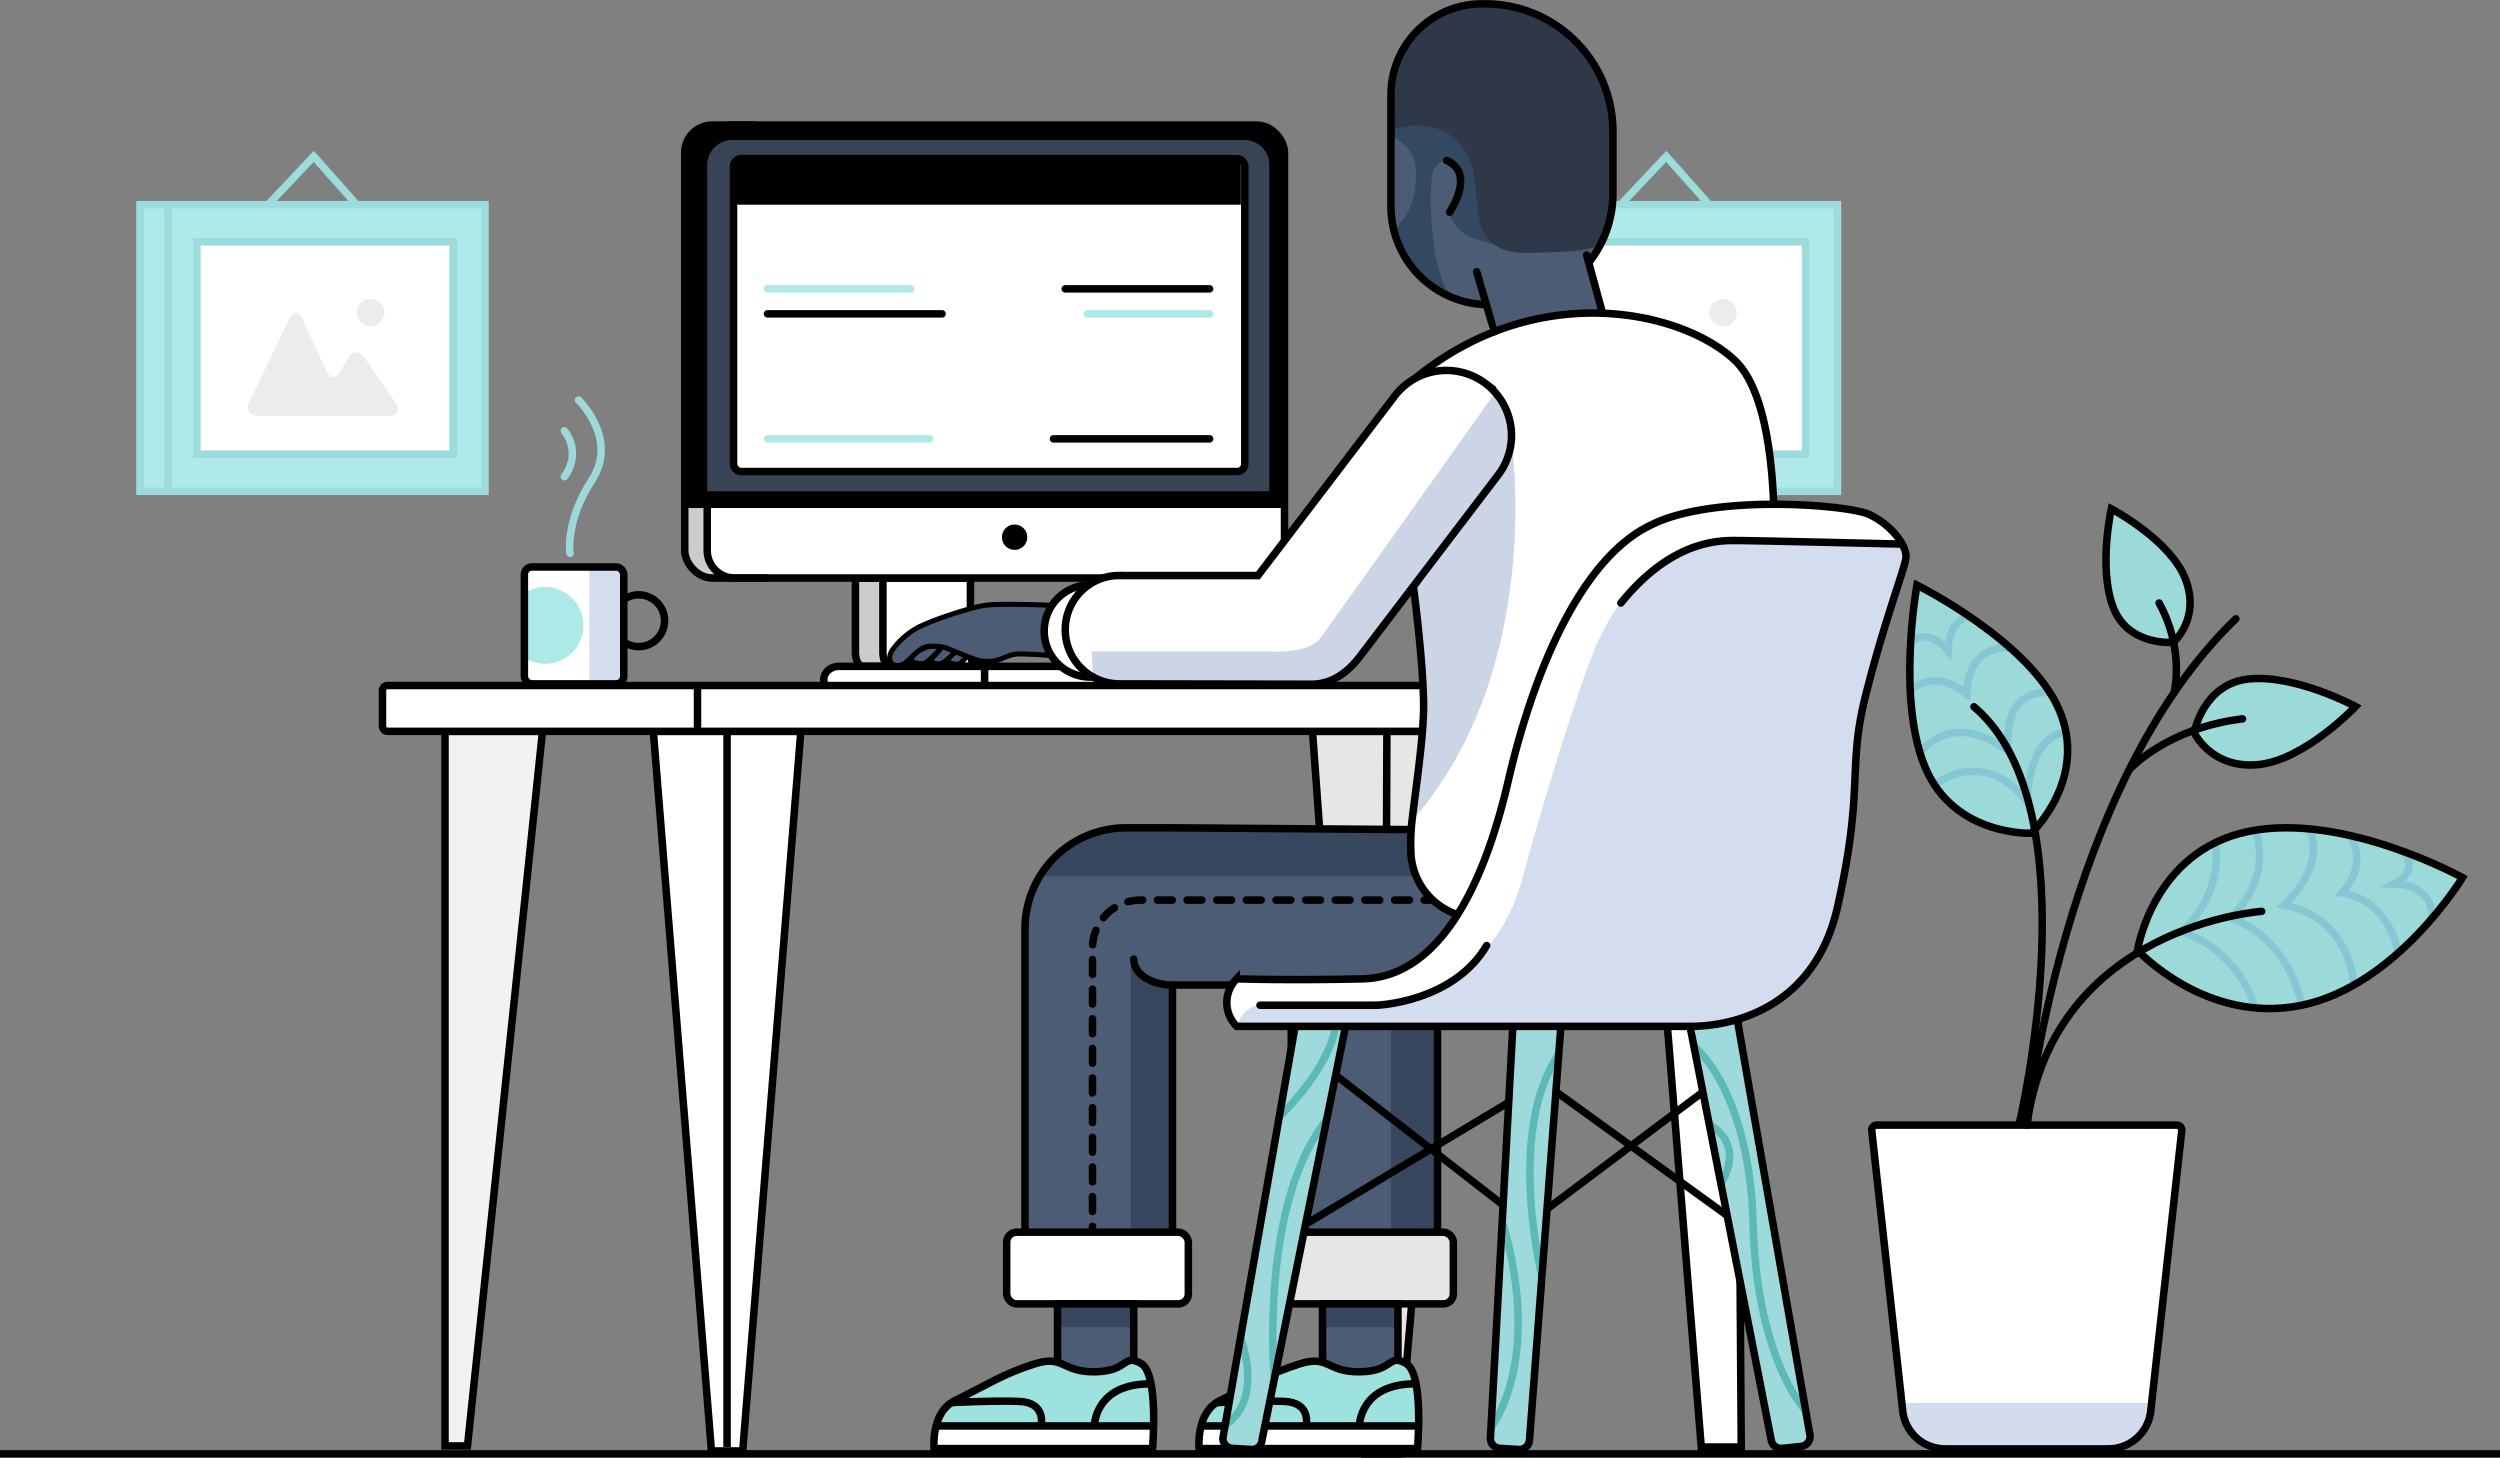 <svg id="Floor" xmlns="http://www.w3.org/2000/svg" viewBox="0 0 1000 583.04">
  <rect x="0" y="0" width="1000" height="583.04" fill="#808080" stroke="none"/>
  <title>developer</title>
  <line x1="1000" y1="581.54" y2="581.54" style="fill: none;stroke: #000;stroke-miterlimit: 10;stroke-width: 3px"/>
  <path d="M843.46,608H778a17,17,0,0,1-16.9-15.13l-12.4-112.15a2,2,0,0,1,2-2.22h120a2,2,0,0,1,2,2.22l-12.4,112.15A17,17,0,0,1,843.46,608Z" transform="translate(0 -28.46)" style="fill: #fff"/>
  <path d="M761.08,589.67l0.07,0.72c1,10,8.23,17.61,16.9,17.61h65.42c8.67,0,15.94-7.59,16.9-17.61l0.07-.72H761.08Z" transform="translate(0 -28.46)" style="fill: #d3dcee"/>
  <path d="M843.46,608H778a17,17,0,0,1-16.9-15.13l-12.4-112.15a2,2,0,0,1,2-2.22h120a2,2,0,0,1,2,2.22l-12.4,112.15A17,17,0,0,1,843.46,608Z" transform="translate(0 -28.46)" style="fill: none;stroke: #000;stroke-miterlimit: 10;stroke-width: 3px"/>
  <path d="M810.75,478.5S824.67,343,894.33,276" transform="translate(0 -28.46)" style="fill: none;stroke: #000;stroke-linecap: round;stroke-miterlimit: 10;stroke-width: 3px"/>
  <g>
    <path d="M766.78,262.5s-8.29,45.47,3.34,73,42.39,26.26,42.39,26.26,22.88-21.59,11.24-49.15S766.78,262.5,766.78,262.5Z" transform="translate(0 -28.46)" style="fill: #9bdad8"/>
    <path d="M826.44,321.62s-14-1.75-15.64,27.47c-17.73-22.63-37-6.58-37-6.58" transform="translate(0 -28.46)" style="fill: none;stroke: #86c7d6;stroke-miterlimit: 10;stroke-width: 3px"/>
    <path d="M820,305.57s-19-3.34-16.7,23.31c-23.2-17.13-35.31.73-35.31,0.73" transform="translate(0 -28.46)" style="fill: none;stroke: #86c7d6;stroke-miterlimit: 10;stroke-width: 3px"/>
    <path d="M804.13,287.67s-16.79-2.6-17.44,18.46c-13.37-11.15-22.59-1.42-22.59-1.42" transform="translate(0 -28.46)" style="fill: none;stroke: #86c7d6;stroke-miterlimit: 10;stroke-width: 3px"/>
    <path d="M787.81,275.08s-8.09.46-8.58,13.62c-8.44-9.84-15-3.52-15-3.52" transform="translate(0 -28.46)" style="fill: none;stroke: #86c7d6;stroke-miterlimit: 10;stroke-width: 3px"/>
    <path d="M766.78,262.5s-8.29,45.47,3.34,73,42.39,26.26,42.39,26.26,22.88-21.59,11.24-49.15S766.78,262.5,766.78,262.5Z" transform="translate(0 -28.46)" style="fill: none;stroke: #000;stroke-miterlimit: 10;stroke-width: 3px"/>
    <path d="M807.68,478.17s29.93-126.33-18.09-167" transform="translate(0 -28.46)" style="fill: none;stroke: #000;stroke-linecap: round;stroke-miterlimit: 10;stroke-width: 3px"/>
  </g>
  <path d="M985,379.5s-47.58-26.35-85.72-18.45S855,408.56,855,408.56s27.52,29.89,65.66,22S985,379.5,985,379.5Z" transform="translate(0 -28.46)" style="fill: #9bdad8"/>
  <path d="M920.69,430.55s-4.74-26.86-28.54-34.93c18-17.53,9.87-35.07,9.87-35.07" transform="translate(0 -28.46)" style="fill: none;stroke: #86c7d6;stroke-miterlimit: 10;stroke-width: 3px"/>
  <path d="M941.51,422.49s-0.76-26.77-27.84-32c18-17.53,9.85-30.46,9.85-30.46" transform="translate(0 -28.46)" style="fill: none;stroke: #86c7d6;stroke-miterlimit: 10;stroke-width: 3px"/>
  <path d="M959.34,409.57s-3.34-21.07-22.63-23.9c11.32-12.42,3.3-23,3.3-23" transform="translate(0 -28.46)" style="fill: none;stroke: #86c7d6;stroke-miterlimit: 10;stroke-width: 3px"/>
  <path d="M972.89,395.73s1.11-13.38-15.29-13.65c11.14-5.82,3.56-13.1,3.56-13.1" transform="translate(0 -28.46)" style="fill: none;stroke: #86c7d6;stroke-miterlimit: 10;stroke-width: 3px"/>
  <path d="M902,431.61s-5.45-22.34-29.25-30.41c18-17.53,13.26-35.65,13.26-35.65" transform="translate(0 -28.46)" style="fill: none;stroke: #86c7d6;stroke-miterlimit: 10;stroke-width: 3px"/>
  <path d="M985,379.5s-47.58-26.35-85.72-18.45S855,408.56,855,408.56s27.52,29.89,65.66,22S985,379.5,985,379.5Z" transform="translate(0 -28.46)" style="fill: none;stroke: #000;stroke-miterlimit: 10;stroke-width: 3px"/>
  <path d="M904.67,393s-83.17,5.67-93.92,85.5" transform="translate(0 -28.46)" style="fill: none;stroke: #000;stroke-linecap: round;stroke-miterlimit: 10;stroke-width: 3px"/>
  <path d="M942.21,311.06s-20.5,21.65-39.21,23.27-25.33-12.83-25.33-12.83S881.29,301.62,900,300,942.21,311.06,942.21,311.06Z" transform="translate(0 -28.46)" style="fill: #9bdad8;stroke: #000;stroke-miterlimit: 10;stroke-width: 3px"/>
  <path d="M851.67,336.33s15-16.67,45.33-20.33" transform="translate(0 -28.46)" style="fill: none;stroke: #000;stroke-linecap: round;stroke-miterlimit: 10;stroke-width: 3px"/>
  <path d="M844.53,232s23.75,12.48,29.72,28.3-4.94,25.08-4.94,25.08-18.1,1.7-24.07-14.11S844.53,232,844.53,232Z" transform="translate(0 -28.46)" style="fill: #9bdad8;stroke: #000;stroke-miterlimit: 10;stroke-width: 3px"/>
  <path d="M869.64,305.54s4.36-17.21-6-35.88" transform="translate(0 -28.46)" style="fill: none;stroke: #000;stroke-linecap: round;stroke-miterlimit: 10;stroke-width: 3px"/>
  <path d="M391.67,295c-4,0-3.5-6.5-3.5-6.5V259.67h-46V288.5s-0.5,6.5,3.5,6.5h46Z" transform="translate(0 -28.46)" style="fill: #fff"/>
  <path d="M353.15,259.67h-11V288.5s-0.5,6.5,3.5,6.5h7.48V259.67Z" transform="translate(0 -28.46)" style="fill: #ccc"/>
  <path d="M391.67,295c-4,0-3.5-6.5-3.5-6.5V259.67h-46V288.5s-0.5,6.5,3.5,6.5h46Z" transform="translate(0 -28.46)" style="fill: none;stroke: #000;stroke-miterlimit: 10;stroke-width: 3px"/>
  <rect x="273.89" y="50.04" width="239.91" height="181.17" rx="11" ry="11"/>
  <path d="M273.89,230.16v18.51a11,11,0,0,0,11,11H502.8a11,11,0,0,0,11-11V230.16H273.89Z" transform="translate(0 -28.46)" style="fill: #fff"/>
  <path d="M282.89,230.16h-9v18.51a11,11,0,0,0,11,11H290l-7.11-6.8V230.16Z" transform="translate(0 -28.46)" style="fill: #ccc"/>
  <rect x="273.89" y="50.04" width="239.91" height="181.17" rx="11" ry="11" style="fill: none;stroke: #000;stroke-miterlimit: 10;stroke-width: 3px"/>
  <path d="M307,259.67H293.89a11,11,0,0,1-11-11V89.5c0-6,4.38-11,9.72-11h9.72" transform="translate(0 -28.46)" style="fill: none;stroke: #000;stroke-miterlimit: 10;stroke-width: 3px"/>
  <line x1="513.8" y1="201.71" x2="273.89" y2="201.71" style="fill: none;stroke: #000;stroke-miterlimit: 10;stroke-width: 3px"/>
  <circle cx="405.84" cy="214.88" r="5.08"/>
  <g>
    <g>
      <path d="M514.8,300.33c0,2.93-2.7,5.33-6,5.33H335.5c-3.3,0-6-2.4-6-5.33s2.7-5.33,6-5.33H508.8C512.1,295,514.8,297.4,514.8,300.33Z" transform="translate(0 -28.46)" style="fill: #fff"/>
      <path d="M514.8,300.33c0,2.93-2.7,5.33-6,5.33H335.5c-3.3,0-6-2.4-6-5.33s2.7-5.33,6-5.33H508.8C512.1,295,514.8,297.4,514.8,300.33Z" transform="translate(0 -28.46)" style="fill: none;stroke: #000;stroke-miterlimit: 10;stroke-width: 3px"/>
    </g>
    <line x1="393.84" y1="266.54" x2="393.84" y2="277.21" style="fill: none;stroke: #000;stroke-miterlimit: 10;stroke-width: 3px"/>
  </g>
  <path d="M292.9,56H497.74a10,10,0,0,1,10,10V196.51a0,0,0,0,1,0,0H282.89a0,0,0,0,1,0,0V66A10,10,0,0,1,292.9,56Z" style="fill: #384356"/>
  <g>
    <g>
      <rect x="293.41" y="63.48" width="204.51" height="125.13" rx="3" ry="3" style="fill: #fff"/>
      <rect x="293.41" y="63.48" width="204.51" height="125.13" rx="3" ry="3" style="fill: none;stroke: #000;stroke-miterlimit: 10;stroke-width: 3px"/>
    </g>
    <rect x="293.41" y="63.48" width="202.92" height="18.4"/>
  </g>
  <line x1="307" y1="175.54" x2="371.81" y2="175.54" style="fill: none;stroke: #ade9e6;stroke-linecap: round;stroke-miterlimit: 10;stroke-width: 3px"/>
  <line x1="307" y1="125.54" x2="376.82" y2="125.54" style="fill: none;stroke: #000;stroke-linecap: round;stroke-miterlimit: 10;stroke-width: 3px"/>
  <line x1="307" y1="115.54" x2="364.25" y2="115.54" style="fill: none;stroke: #ade9e6;stroke-linecap: round;stroke-miterlimit: 10;stroke-width: 3px"/>
  <line x1="421.4" y1="175.54" x2="483.84" y2="175.54" style="fill: none;stroke: #000;stroke-linecap: round;stroke-miterlimit: 10;stroke-width: 3px"/>
  <line x1="434.94" y1="125.54" x2="483.84" y2="125.54" style="fill: none;stroke: #ade9e6;stroke-linecap: round;stroke-miterlimit: 10;stroke-width: 3px"/>
  <line x1="426.1" y1="115.54" x2="483.84" y2="115.54" style="fill: none;stroke: #000;stroke-linecap: round;stroke-miterlimit: 10;stroke-width: 3px"/>
  <path d="M353.17,259.67V288.5s-0.5,6.5,3.5,6.5" transform="translate(0 -28.46)" style="fill: none;stroke: #000;stroke-miterlimit: 10;stroke-width: 3px"/>
  <g>
    <polygon points="145.5 85.05 104.25 85.05 125.5 62.55 145.5 85.05" style="fill: none;stroke: #9cdcdb;stroke-miterlimit: 10;stroke-width: 3px"/>
    <rect x="56" y="81.88" width="138" height="114.63" style="fill: #b0e9e9;stroke: #9cdcdb;stroke-miterlimit: 10;stroke-width: 3px"/>
    <line x1="67.25" y1="81.88" x2="67.25" y2="196.51" style="fill: none;stroke: #9cdcdb;stroke-miterlimit: 10;stroke-width: 3px"/>
    <rect x="78.75" y="96.73" width="102.5" height="84.94" style="fill: #fff;stroke: #9cdcdb;stroke-miterlimit: 10;stroke-width: 3px"/>
    <path d="M155.75,194.75c3.3,0,4.47-2.23,2.6-4.94l-12.7-18.49c-1.87-2.72-4.74-2.6-6.37.27l-3.18,5.58c-1.63,2.87-4.11,2.76-5.49-.23l-9.71-21c-1.39-3-3.69-3-5.13,0L99.61,189.35c-1.44,3,.09,5.4,3.39,5.4h52.75Z" transform="translate(0 -28.46)" style="fill: #ececec"/>
    <circle cx="148.25" cy="125.04" r="5.5" style="fill: #ececec"/>
  </g>
  <g>
    <polygon points="686.5 85.05 645.25 85.05 666.5 62.55 686.5 85.05" style="fill: none;stroke: #9cdcdb;stroke-miterlimit: 10;stroke-width: 3px"/>
    <rect x="597" y="81.88" width="138" height="114.63" style="fill: #b0e9e9;stroke: #9cdcdb;stroke-miterlimit: 10;stroke-width: 3px"/>
    <line x1="608.25" y1="81.88" x2="608.25" y2="196.51" style="fill: none;stroke: #9cdcdb;stroke-miterlimit: 10;stroke-width: 3px"/>
    <rect x="619.75" y="96.73" width="102.5" height="84.94" style="fill: #fff;stroke: #9cdcdb;stroke-miterlimit: 10;stroke-width: 3px"/>
    <path d="M696.75,194.75c3.3,0,4.47-2.23,2.6-4.94l-12.7-18.49c-1.87-2.72-4.74-2.6-6.37.27l-3.18,5.58c-1.63,2.87-4.11,2.76-5.49-.23l-9.71-21c-1.39-3-3.69-3-5.13,0l-16.16,33.44c-1.44,3,.09,5.4,3.39,5.4h52.75Z" transform="translate(0 -28.46)" style="fill: #ececec"/>
    <circle cx="689.25" cy="125.04" r="5.5" style="fill: #ececec"/>
  </g>
  <polygon points="559.5 581.54 546 581.54 525 292.55 584.5 292.55 559.5 581.54" style="fill: #e6e6e6;stroke: #000;stroke-miterlimit: 10;stroke-width: 3px"/>
  <polygon points="187 578.38 178 578.38 178 292.55 217 292.55 187 578.38" style="fill: #f2f2f2;stroke: #000;stroke-miterlimit: 10;stroke-width: 3px"/>
  <polygon points="297.08 580.38 284.58 580.38 261.33 292.55 320.33 292.55 297.08 580.38" style="fill: #fff;stroke: #000;stroke-miterlimit: 10;stroke-width: 3px"/>
  <g>
    <rect x="153" y="274.21" width="516" height="18.33" rx="2" ry="2" style="fill: #fff"/>
    <rect x="153" y="274.21" width="516" height="18.33" rx="2" ry="2" style="fill: none;stroke: #000;stroke-miterlimit: 10;stroke-width: 3px"/>
  </g>
  <line x1="279" y1="274.21" x2="279" y2="292.54" style="fill: none;stroke: #000;stroke-miterlimit: 10;stroke-width: 3px"/>
  <line x1="290.83" y1="292.54" x2="290.83" y2="578.8" style="fill: none;stroke: #000;stroke-miterlimit: 10;stroke-width: 3px"/>
  <line x1="554.75" y1="292.54" x2="553.75" y2="581.54" style="fill: none;stroke: #000;stroke-miterlimit: 10;stroke-width: 3px"/>
  <polygon points="696.5 578.8 680.5 578.8 657.5 293.05 694.5 293.05 696.5 578.8" style="fill: #fff;stroke: #000;stroke-miterlimit: 10;stroke-width: 3px"/>
  <rect x="209.75" y="226.79" width="39.75" height="46.75" rx="3" ry="3" style="fill: #fff"/>
  <rect x="235.75" y="226.79" width="13.75" height="46.75" style="fill: #d4ddef"/>
  <path d="M250.29,267.79a10.35,10.35,0,1,1-1.17,17.13" transform="translate(0 -28.46)" style="fill: none;stroke: #000;stroke-miterlimit: 10;stroke-width: 3px"/>
  <path d="M218,263.25a15.29,15.29,0,0,0-8.25,2.42v25.92A15.37,15.37,0,1,0,218,263.25Z" transform="translate(0 -28.46)" style="fill: #ade9e6"/>
  <rect x="209.75" y="226.79" width="39.75" height="46.75" rx="3" ry="3" style="fill: none;stroke: #000;stroke-miterlimit: 10;stroke-width: 3px"/>
  <path d="M228,249.75s-2-12.72,8.75-29.25-5.32-32-5.32-32" transform="translate(0 -28.46)" style="fill: none;stroke: #9cd9d8;stroke-linecap: round;stroke-miterlimit: 10;stroke-width: 3px"/>
  <path d="M225.75,219.13s7.25-8.62,0-18.37" transform="translate(0 -28.46)" style="fill: none;stroke: #9cd9d8;stroke-linecap: round;stroke-miterlimit: 10;stroke-width: 3px"/>
  <path d="M378.81,293s3.9,2.54,6.21,0c1.65-1.82,1.94-2.24,1.94-2.24l-3.06-1.33-1.48-.1-1.25.63-1.5,1.61Z" transform="translate(0 -28.46)" style="fill: #4c5c74;stroke: #000;stroke-linecap: round;stroke-miterlimit: 10;stroke-width: 2px"/>
  <path d="M371.81,293s3.56,2.19,6.21,0a35.43,35.43,0,0,0,4.09-3.9l-4.1-1.78h-1.27Z" transform="translate(0 -28.46)" style="fill: #4c5c74;stroke: #000;stroke-linecap: round;stroke-miterlimit: 10;stroke-width: 2px"/>
  <path d="M364.25,292.75s4.12,2.48,6.77.28a64.94,64.94,0,0,0,5.8-5.78l-3.59-.37-2.69.4L369,288l-1.29.59-0.94.54-1.31.93Z" transform="translate(0 -28.46)" style="fill: #4c5c74;stroke: #000;stroke-linecap: round;stroke-miterlimit: 10;stroke-width: 2px"/>
  <path d="M420.79,270.59s-20.89-.91-26.79,0-19.43,5.32-25.83,8.37A30,30,0,0,0,357,288.38c-0.83,1.13-1.83,3.58-.46,5.25,1.24,1.5,3.45,1.2,5.25.21s4.88-5.33,8.21-6.5,8.67,0.33,8.67.33,11.83,5.11,14.08,5.21,4.27,0.52,7.64-.83,4.31-1.95,7.54-2,12,0.57,12,.57" transform="translate(0 -28.46)" style="fill: #4c5c74;stroke: #000;stroke-miterlimit: 10;stroke-width: 2px"/>
  <path d="M635.06,134.08a44.36,44.36,0,0,0,10.11-28.26V81A51.06,51.06,0,0,0,594.1,30h-1.36a36.35,36.35,0,0,0-36.35,36.35v44.75a39.3,39.3,0,0,0,39.3,39.3l3.5,10.21,23.14,4.1,15-4.67,3.5-3.83Z" transform="translate(0 -28.46)" style="fill: #4c5c74"/>
  <path d="M603.67,67.83L556.4,65.88c0,0.14,0,.28,0,0.43V82.75c9.15,5.12,10.82,9.58,9.77,20.42a28.24,28.24,0,0,1-8.61,17.4,39.37,39.37,0,0,0,23.29,26.88c-9.48-10.39-9.45-46.57-7.51-50.61,3.83-8,9.73-.86,10.24.51,0.34,0.91,1.37,8.15-3.74,16,0.37,3.41,3,7.21,8.67,10s16.11,4,16.11,4L613.5,82.5Z" transform="translate(0 -28.46)" style="fill: #334861"/>
  <path d="M594.1,30h-1.36a36.35,36.35,0,0,0-36.35,36.35V80.47c6.23-2,20.07-4.57,28.77,7,11.5,15.33-4,43.33,27.83,42.17,13.92-.51,21.56-0.64,27.09-3.18,2.58-5.64,5.07-14.06,5.07-20.66V81A51.06,51.06,0,0,0,594.1,30Z" transform="translate(0 -28.46)" style="fill: #2f3848"/>
  <path d="M594.19,150.33a39.3,39.3,0,0,1-37.8-39.27V66.31A36.35,36.35,0,0,1,592.75,30h1.36A51.06,51.06,0,0,1,645.17,81v24.8a44.35,44.35,0,0,1-9.59,27.61" transform="translate(0 -28.46)" style="fill: none;stroke: #000;stroke-miterlimit: 10;stroke-width: 3px"/>
  <path d="M595.69,150.36l-1.5,0" transform="translate(0 -28.46)" style="fill: none;stroke: #000;stroke-miterlimit: 10;stroke-width: 3px"/>
  <path d="M469,359.58H450.44A40.44,40.44,0,0,0,410,400V522h59V422.49H599.5V360.55Z" transform="translate(0 -28.46)" style="fill: #4c5c74"/>
  <path d="M450.44,359.58A40.42,40.42,0,0,0,415.89,379H599.5V360.55l-130.5-1H450.44Z" transform="translate(0 -28.46)" style="fill: #38475d"/>
  <path d="M469,422.49V522H452.33V412.11s-0.12,5.71,8.27,9S469,422.49,469,422.49Z" transform="translate(0 -28.46)" style="fill: #38475d"/>
  <path d="M469,359.58H450.44A40.44,40.44,0,0,0,410,400V522h59V422.49H599.5V360.55Z" transform="translate(0 -28.46)" style="fill: none;stroke: #000;stroke-miterlimit: 10;stroke-width: 3px"/>
  <path d="M566,179.83c49.33-40.33,107.33-26.83,128-7.16s15,90.67,15,90.67V395.73H591.68a27.35,27.35,0,0,1-27.35-27.35,76.91,76.91,0,0,1,.57-12.43c1.59-13.4,4.78-34.43,4.54-46.61-0.38-18.89-4.1-46.34-4.1-46.34S609.5,205.65,566,179.83Z" transform="translate(0 -28.46)" style="fill: #fff"/>
  <path d="M564.81,356.79c53.7-61.29,39.73-152.31,39.73-152.31l-19.59,3.74c2.57,26-19.61,54.78-19.61,54.78s3.72,27.45,4.1,46.34c0.25,12.18-2.95,33.22-4.54,46.61C564.87,356.24,564.84,356.51,564.81,356.79Z" transform="translate(0 -28.46)" style="fill: #ccd5e5"/>
  <path d="M566,179.83c49.33-40.33,107.33-26.83,128-7.16s15,90.67,15,90.67V395.73H591.68a27.35,27.35,0,0,1-27.35-27.35,76.91,76.91,0,0,1,.57-12.43c1.59-13.4,4.78-34.43,4.54-46.61-0.38-18.89-4.1-46.34-4.1-46.34S609.5,205.65,566,179.83Z" transform="translate(0 -28.46)" style="fill: none;stroke: #000;stroke-linecap: round;stroke-miterlimit: 10;stroke-width: 3px"/>
  <path d="M447.78,258.65a21.65,21.65,0,0,0-21.68,21.62h0A21.65,21.65,0,0,0,447.72,302l74.93,0.14h2.6c7.56-.23,13.79-4.63,18.72-11.11l55.32-72.62A26,26,0,0,0,594.38,182l-0.09-.07a26,26,0,0,0-36.39,4.92l-54.72,71.84H447.78Z" transform="translate(0 -28.46)" style="fill: #fff"/>
  <path d="M598.09,185.42h0S533.84,276,528.16,283.66c-4.94,6.66-20.91,5.36-20.91,5.36H427.94A21.65,21.65,0,0,0,447.72,302l74.93,0.14h2.6c7.56-.23,13.79-4.63,18.72-11.11l55.32-72.62A26,26,0,0,0,598.09,185.42Z" transform="translate(0 -28.46)" style="fill: #ccd5e5"/>
  <rect x="516.5" y="400.04" width="58.5" height="99.19" style="fill: #4c5c74"/>
  <rect x="556.33" y="400.04" width="18.67" height="98.17" style="fill: #38475d"/>
  <rect x="516.5" y="400.04" width="58.5" height="99.19" style="fill: none;stroke: #000;stroke-miterlimit: 10;stroke-width: 3px"/>
  <line x1="469" y1="394.04" x2="503.79" y2="394.04" style="fill: #38475d"/>
  <path d="M453.51,412.11c0,6.84,8.54,10.38,15.38,10.38" transform="translate(0 -28.46)" style="fill: none;stroke: #000;stroke-linecap: round;stroke-miterlimit: 10;stroke-width: 3px"/>
  <g>
    <line x1="572.67" y1="360.04" x2="569.67" y2="360.04" style="fill: none;stroke: #000;stroke-linecap: round;stroke-miterlimit: 10;stroke-width: 3px"/>
    <path d="M563.75,388.5H456.25A19.25,19.25,0,0,0,437,407.75V516" transform="translate(0 -28.46)" style="fill: none;stroke: #000;stroke-linecap: round;stroke-miterlimit: 10;stroke-width: 3px;stroke-dasharray: 5.928,5.928"/>
    <line x1="437" y1="490.55" x2="437" y2="493.55" style="fill: none;stroke: #000;stroke-linecap: round;stroke-miterlimit: 10;stroke-width: 3px"/>
  </g>
  <g>
    <rect x="402.67" y="492.88" width="72.67" height="28.67" rx="4" ry="4" style="fill: #fff"/>
    <rect x="402.67" y="492.88" width="72.67" height="28.67" rx="4" ry="4" style="fill: none;stroke: #000;stroke-linecap: round;stroke-miterlimit: 10;stroke-width: 3px"/>
  </g>
  <g>
    <rect x="508.67" y="492.88" width="72.67" height="28.67" rx="4" ry="4" style="fill: #e6e6e6"/>
    <rect x="508.67" y="492.88" width="72.67" height="28.67" rx="4" ry="4" style="fill: none;stroke: #000;stroke-linecap: round;stroke-miterlimit: 10;stroke-width: 3px"/>
  </g>
  <path d="M437.22,299.27a18.46,18.46,0,0,1-2.14-36.86" transform="translate(0 -28.46)" style="fill: #fff;stroke: #000;stroke-linecap: round;stroke-miterlimit: 10;stroke-width: 3px"/>
  <path d="M447.78,258.65a21.65,21.65,0,0,0-21.68,21.62h0A21.65,21.65,0,0,0,447.72,302l74.93,0.14h2.6c7.56-.23,13.79-4.63,18.72-11.11l55.32-72.62A26,26,0,0,0,594.38,182l-0.09-.07a26,26,0,0,0-36.39,4.92l-54.72,71.84H447.78Z" transform="translate(0 -28.46)" style="fill: none;stroke: #000;stroke-linecap: round;stroke-miterlimit: 10;stroke-width: 3px"/>
  <rect x="423" y="521.54" width="30.48" height="42.67" style="fill: #4c5c74"/>
  <rect x="423" y="521.54" width="30.18" height="9.33" style="fill: #38475d"/>
  <rect x="423" y="521.54" width="30.48" height="42.67" style="fill: none;stroke: #000;stroke-miterlimit: 10;stroke-width: 3px"/>
  <path d="M456.41,573.84c-7.25-4.12-4.79,3.09-18.29,3.34s-12.43-6.91-24.24-3.17c-12.62,4-18.62,8.13-32,14.75-9.64,4.77-8.25,19.13-8.25,19.13H461S463.66,578,456.41,573.84Z" transform="translate(0 -28.46)" style="fill: #9ee2e0"/>
  <rect x="373.56" y="570.93" width="87.88" height="7.87" style="fill: #fff"/>
  <path d="M456.41,573.84c-7.25-4.12-4.79,3.09-18.29,3.34s-12.43-6.91-24.24-3.17c-12.62,4-18.62,8.13-32,14.75-9.64,4.77-8.25,19.13-8.25,19.13H461S463.66,578,456.41,573.84Z" transform="translate(0 -28.46)" style="fill: none;stroke: #000;stroke-miterlimit: 10;stroke-width: 3px"/>
  <line x1="461.45" y1="570.38" x2="375.38" y2="570.38" style="fill: none;stroke: #000;stroke-miterlimit: 10;stroke-width: 3px"/>
  <path d="M416.38,598.83s2.5-9.46-9-9.83-26.82.52-26.82,0.52" transform="translate(0 -28.46)" style="fill: none;stroke: #000;stroke-miterlimit: 10;stroke-width: 3px"/>
  <path d="M437.75,598.83s0.08-17.05,22.67-16.82" transform="translate(0 -28.46)" style="fill: none;stroke: #000;stroke-miterlimit: 10;stroke-width: 3px"/>
  <rect x="529" y="521.54" width="30.18" height="42.67" style="fill: #4c5c74"/>
  <rect x="529" y="521.54" width="30.18" height="9.33" style="fill: #38475d"/>
  <rect x="529" y="521.54" width="30.18" height="42.67" style="fill: none;stroke: #000;stroke-miterlimit: 10;stroke-width: 3px"/>
  <path d="M562.41,573.84c-7.25-4.12-4.79,3.09-18.29,3.34s-12.43-6.91-24.24-3.17c-12.62,4-18.62,8.13-32,14.75-9.64,4.77-8.25,19.13-8.25,19.13H567S569.66,578,562.41,573.84Z" transform="translate(0 -28.46)" style="fill: #9ee2e0"/>
  <rect x="479.56" y="570.93" width="87.88" height="7.87" style="fill: #fff"/>
  <path d="M562.41,573.84c-7.25-4.12-4.79,3.09-18.29,3.34s-12.43-6.91-24.24-3.17c-12.62,4-18.62,8.13-32,14.75-9.64,4.77-8.25,19.13-8.25,19.13H567S569.66,578,562.41,573.84Z" transform="translate(0 -28.46)" style="fill: none;stroke: #000;stroke-miterlimit: 10;stroke-width: 3px"/>
  <line x1="567.45" y1="570.38" x2="481.38" y2="570.38" style="fill: none;stroke: #000;stroke-miterlimit: 10;stroke-width: 3px"/>
  <path d="M522.38,598.83s2.5-9.46-9-9.83-26.82.52-26.82,0.52" transform="translate(0 -28.46)" style="fill: none;stroke: #000;stroke-miterlimit: 10;stroke-width: 3px"/>
  <path d="M543.75,598.83s0.08-17.05,22.67-16.82" transform="translate(0 -28.46)" style="fill: none;stroke: #000;stroke-miterlimit: 10;stroke-width: 3px"/>
  <line x1="597.72" y1="132.68" x2="590.67" y2="108.71" style="fill: none;stroke: #000;stroke-linecap: round;stroke-miterlimit: 10;stroke-width: 3px"/>
  <line x1="641" y1="125.23" x2="634.67" y2="102.04" style="fill: none;stroke: #000;stroke-linecap: round;stroke-miterlimit: 10;stroke-width: 3px"/>
  <path d="M579.83,113.33s10.67-15.46-1.17-20.67" transform="translate(0 -28.46)" style="fill: none;stroke: #000;stroke-linecap: round;stroke-miterlimit: 10;stroke-width: 3px"/>
  <path d="M607.56,608.25l-7.63-.45c-2.19-.13-2.86-3-2.76-5.19l8.09-165.86,19.17,1.14L611.79,604.53A4,4,0,0,1,607.56,608.25Z" transform="translate(0 -28.46)" style="fill: #9ed9db"/>
  <path d="M500.56,608.25l-7.63-.45a4,4,0,0,1-3.76-4.19l30.09-166.86,19.17,1.14L504.79,604.53A4,4,0,0,1,500.56,608.25Z" transform="translate(0 -28.46)" style="fill: #9ed9db"/>
  <path d="M509.69,579.39S503.63,509.5,531,476" transform="translate(0 -28.46)" style="fill: none;stroke: #5db9b5;stroke-miterlimit: 10;stroke-width: 3px"/>
  <path d="M512.42,474.46S531.5,456.25,534.25,439" transform="translate(0 -28.46)" style="fill: none;stroke: #5db9b5;stroke-miterlimit: 10;stroke-width: 3px"/>
  <path d="M496.24,563.67s9.76,25-6.74,35.17" transform="translate(0 -28.46)" style="fill: none;stroke: #5db9b5;stroke-miterlimit: 10;stroke-width: 3px"/>
  <path d="M500.56,608.25l-7.63-.45a4,4,0,0,1-3.76-4.19l29.09-165.86,20.17,0.14L504.79,604.53A4,4,0,0,1,500.56,608.25Z" transform="translate(0 -28.46)" style="fill: none;stroke: #000;stroke-miterlimit: 10;stroke-width: 3px"/>
  <path d="M617.2,540.8s-15.29-59,6.38-90.79" transform="translate(0 -28.46)" style="fill: none;stroke: #5db9b5;stroke-miterlimit: 10;stroke-width: 3px"/>
  <path d="M596.75,598.83s20.25-25.58,4.54-80.61" transform="translate(0 -28.46)" style="fill: none;stroke: #5db9b5;stroke-miterlimit: 10;stroke-width: 3px"/>
  <path d="M607.56,608.25l-7.63-.45a4,4,0,0,1-3.76-4.19l9.09-166.86,19.17,1.14L611.79,604.53A4,4,0,0,1,607.56,608.25Z" transform="translate(0 -28.46)" style="fill: none;stroke: #000;stroke-miterlimit: 10;stroke-width: 3px"/>
  <path d="M712.85,607.81l7.6-.79a4,4,0,0,0,3.57-4.35L694.57,434.34l-19.1,2,33,168A4,4,0,0,0,712.85,607.81Z" transform="translate(0 -28.46)" style="fill: #9ed9db"/>
  <path d="M683.8,478.5s14.39,6.24,4.64,23.49" transform="translate(0 -28.46)" style="fill: none;stroke: #5db9b5;stroke-miterlimit: 10;stroke-width: 3px"/>
  <path d="M677.58,447s22.22,17,23.67,71.23c1.32,49.52,17.94,71.7,21.19,74.45" transform="translate(0 -28.46)" style="fill: none;stroke: #5db9b5;stroke-miterlimit: 10;stroke-width: 3px"/>
  <path d="M494.67,439H676.33c5.67,0,48-.51,58.67-47.75s4-55.25,11-83.58,15.52-50.88,16.33-55.67c0.9-5.28-6.33-14-14.83-17.83s-62.83-8.33-87.5,4.5c-27,13-46.17,56.67-56.67,102S574.33,419.33,545,420s-50.33,0-50.33,0l-0.17.17a13.43,13.43,0,0,0,.17,18.83h0Z" transform="translate(0 -28.46)" style="fill: #fff"/>
  <path d="M712.85,607.81l7.6-.79a4,4,0,0,0,3.57-4.35L694.57,434.34l-19.1,2,33,168A4,4,0,0,0,712.85,607.81Z" transform="translate(0 -28.46)" style="fill: none;stroke: #000;stroke-miterlimit: 10;stroke-width: 3px"/>
  <path d="M735,391.25c10.67-47.25,4-55.25,11-83.58s15.25-56.29,15.25-56.29l-1.37-5.3s-46-2.41-67.71-1.7c-27.54.9-44.67,22.12-53.17,41.06-8.1,18-25.67,77.56-29.33,91.81s-9,26.42-25.17,40.92C568,433,511.67,430.33,504.33,430.55s-9.67,8.45-9.67,8.45H676.33C682,439,724.33,438.49,735,391.25Z" transform="translate(0 -28.46)" style="fill: #d4ddef"/>
  <path d="M494.67,439H676.33c5.67,0,48-.51,58.67-47.75s4-55.25,11-83.58,15.52-50.88,16.33-55.67c0.9-5.28-6.33-14-14.83-17.83s-62.83-8.33-87.5,4.5c-27,13-46.17,56.67-56.67,102S574.33,419.33,545,420s-50.33,0-50.33,0l-0.17.17a13.43,13.43,0,0,0,.17,18.83h0Z" transform="translate(0 -28.46)" style="fill: none;stroke: #000;stroke-miterlimit: 10;stroke-width: 3px"/>
  <path d="M759.88,246.08s-57.88-1.4-64.21-1.41-26-1.33-47.33,25" transform="translate(0 -28.46)" style="fill: none;stroke: #000;stroke-linecap: round;stroke-miterlimit: 10;stroke-width: 3px"/>
  <path d="M504,430.55h47s30.33-1.21,43.67-23.88" transform="translate(0 -28.46)" style="fill: none;stroke: #000;stroke-linecap: round;stroke-miterlimit: 10;stroke-width: 3px"/>
  <line x1="619.24" y1="483.28" x2="681.18" y2="436.76" style="fill: none;stroke: #000;stroke-miterlimit: 10;stroke-width: 3px"/>
  <line x1="622.51" y1="436.76" x2="690.97" y2="486.3" style="fill: none;stroke: #000;stroke-miterlimit: 10;stroke-width: 3px"/>
  <line x1="522.12" y1="489.77" x2="603.67" y2="440.8" style="fill: none;stroke: #000;stroke-miterlimit: 10;stroke-width: 3px"/>
  <line x1="534.25" y1="430.03" x2="601.65" y2="482.34" style="fill: none;stroke: #000;stroke-miterlimit: 10;stroke-width: 3px"/>
</svg>
